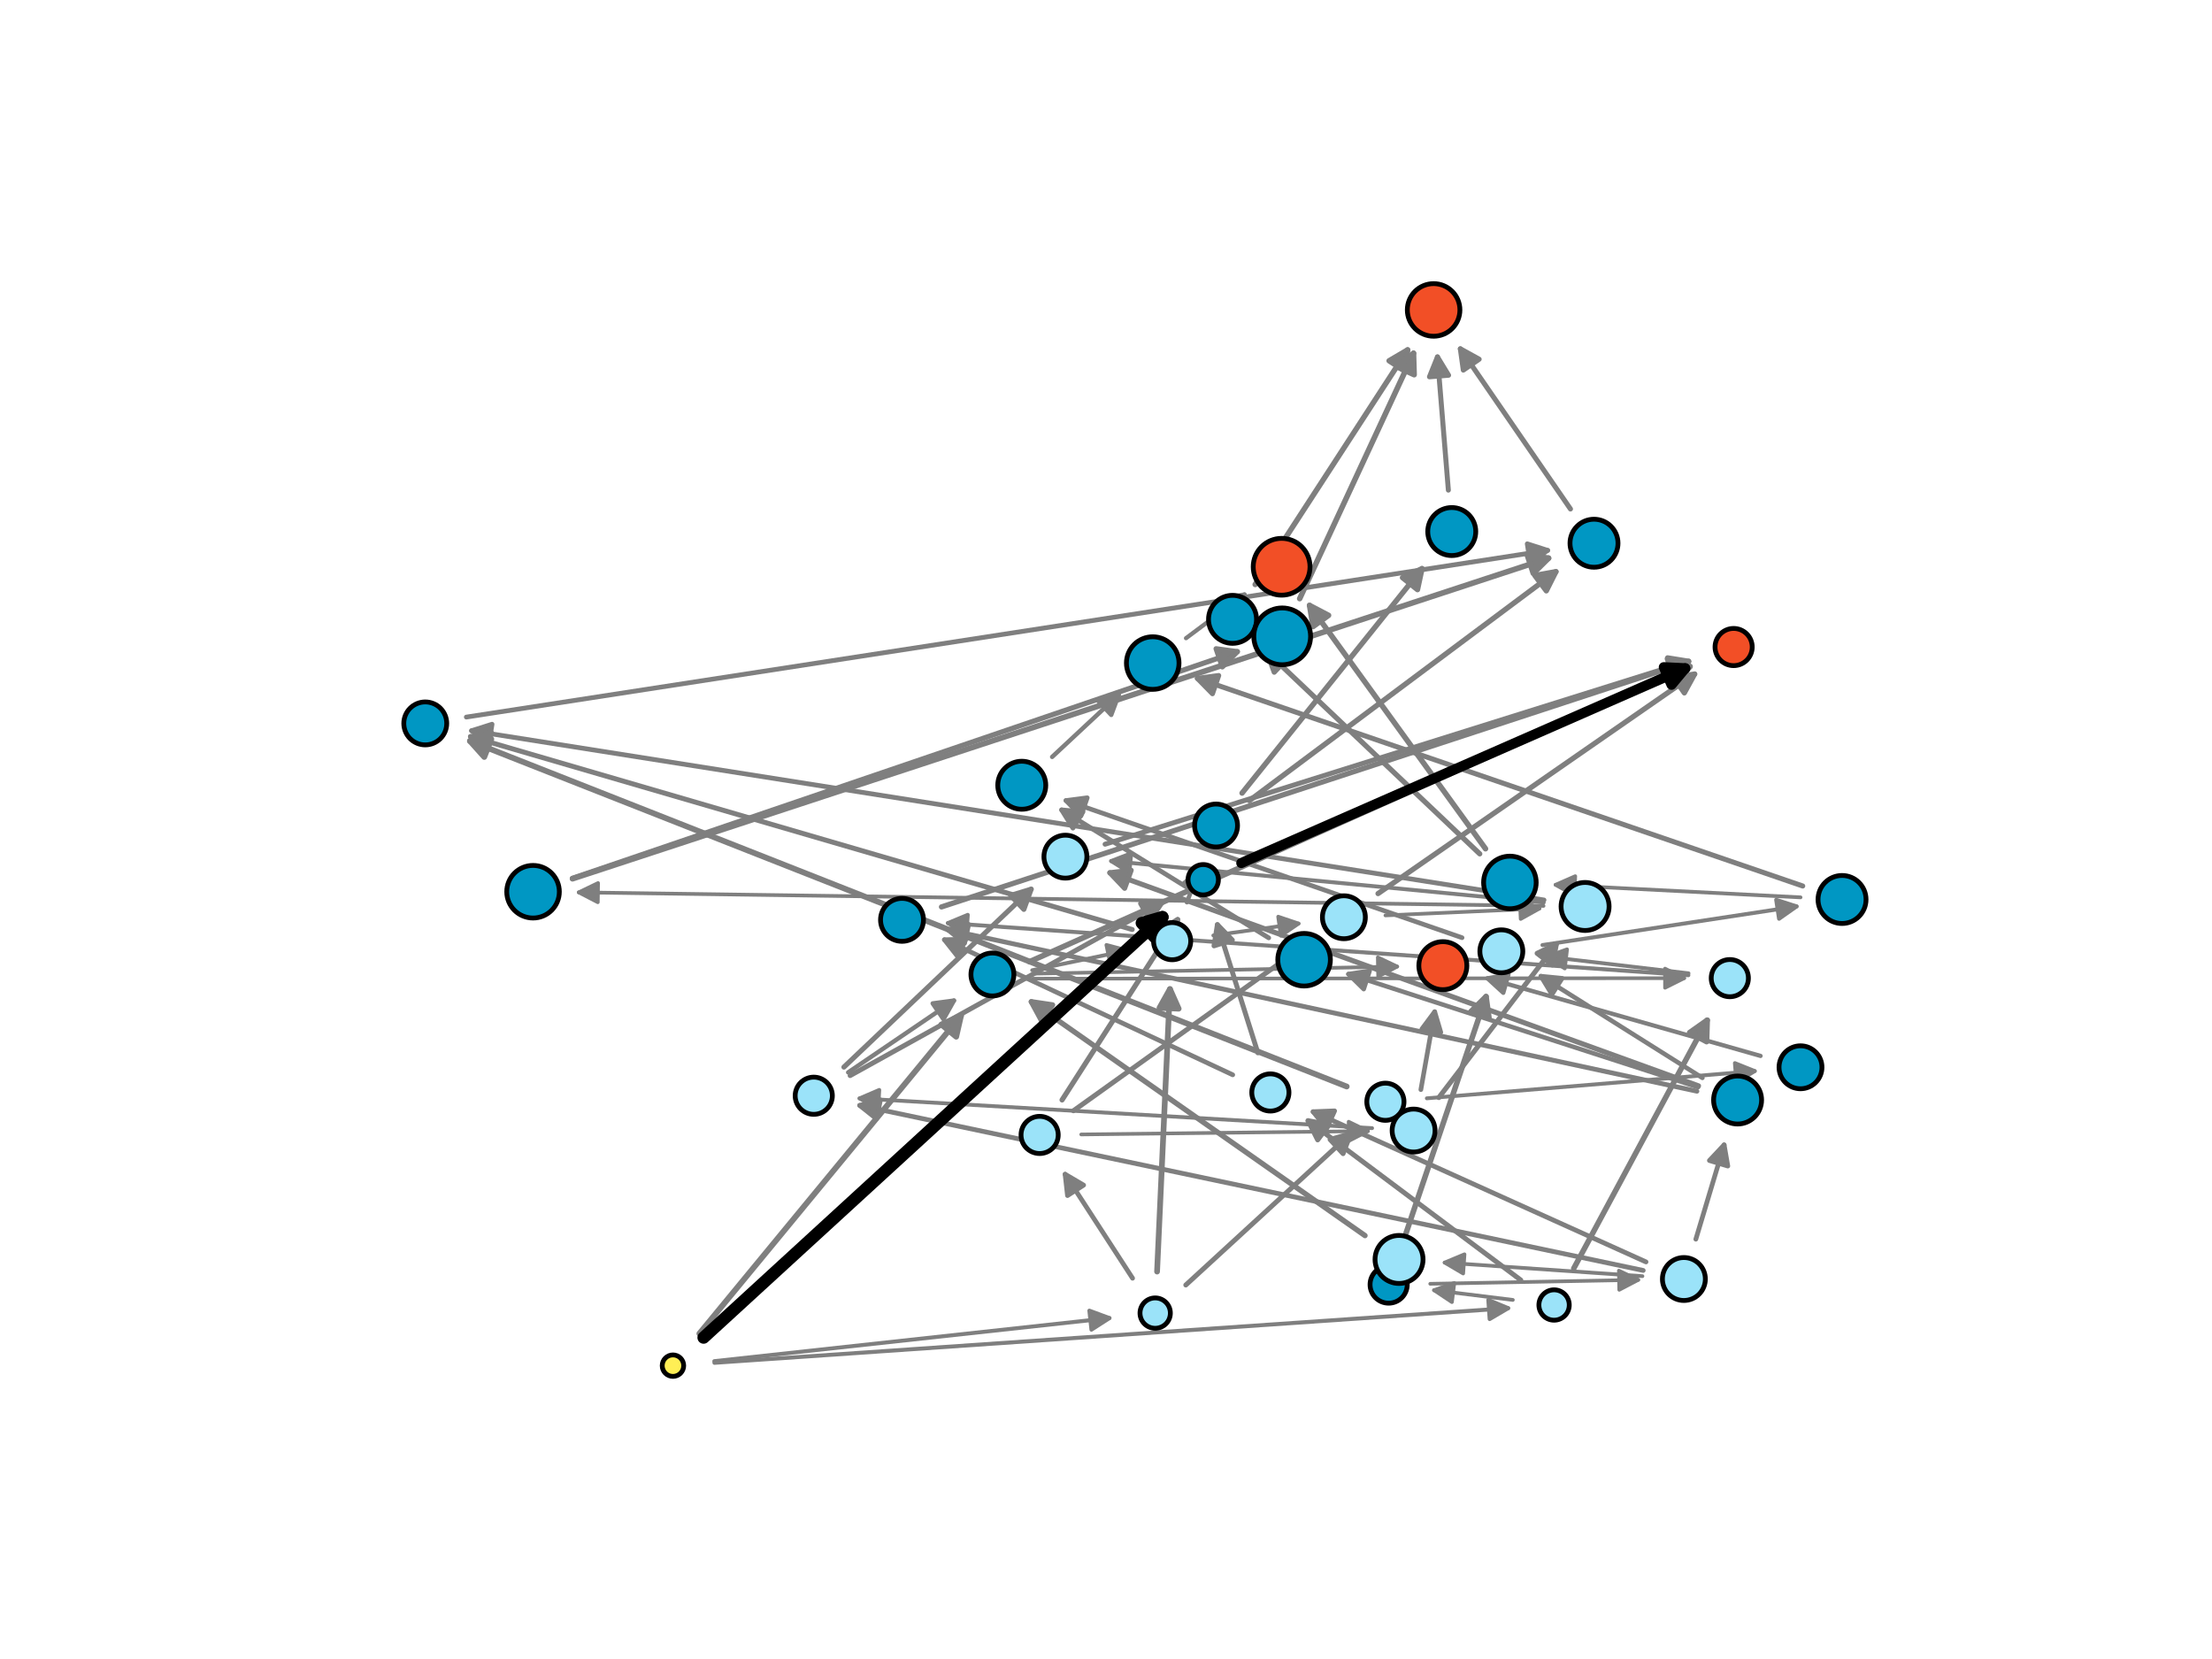 <?xml version="1.0" encoding="utf-8" standalone="no"?>
<!DOCTYPE svg PUBLIC "-//W3C//DTD SVG 1.1//EN"
  "http://www.w3.org/Graphics/SVG/1.1/DTD/svg11.dtd">
<svg xmlns:xlink="http://www.w3.org/1999/xlink" width="460.8pt" height="345.6pt" viewBox="0 0 460.8 345.6" xmlns="http://www.w3.org/2000/svg" version="1.1">
 <defs>
  <style type="text/css">*{stroke-linejoin: round; stroke-linecap: butt}</style>
 </defs>
 <g id="figure_1">
  <g id="patch_1">
   <path d="M 0 345.6 
L 460.8 345.6 
L 460.8 0 
L 0 0 
z
" style="fill: #ffffff"/>
  </g>
  <g id="axes_1">
   <g id="patch_2">
    <path d="M 215.21 203.873 
Q 283.452 203.822 350.854 203.771 
" clip-path="url(#p622c6601b6)" style="fill: none; stroke: #7f7f7f; stroke-width: 0.751; stroke-linecap: round"/>
    <path d="M 346.853 201.774 
L 350.854 203.771 
L 346.856 205.774 
L 346.853 201.774 
z
" clip-path="url(#p622c6601b6)" style="fill: #7f7f7f; stroke: #7f7f7f; stroke-width: 0.751; stroke-linecap: round"/>
   </g>
   <g id="patch_3">
    <path d="M 225.232 236.326 
Q 255.525 235.971 284.973 235.626 
" clip-path="url(#p622c6601b6)" style="fill: none; stroke: #7f7f7f; stroke-width: 0.756; stroke-linecap: round"/>
    <path d="M 280.949 233.673 
L 284.973 235.626 
L 280.996 237.672 
L 280.949 233.673 
z
" clip-path="url(#p622c6601b6)" style="fill: #7f7f7f; stroke: #7f7f7f; stroke-width: 0.756; stroke-linecap: round"/>
   </g>
   <g id="patch_4">
    <path d="M 297.941 267.439 
Q 320.033 267.021 341.277 266.62 
" clip-path="url(#p622c6601b6)" style="fill: none; stroke: #7f7f7f; stroke-width: 0.758; stroke-linecap: round"/>
    <path d="M 337.24 264.696 
L 341.277 266.62 
L 337.316 268.695 
L 337.24 264.696 
z
" clip-path="url(#p622c6601b6)" style="fill: #7f7f7f; stroke: #7f7f7f; stroke-width: 0.758; stroke-linecap: round"/>
   </g>
   <g id="patch_5">
    <path d="M 215.396 202.832 
Q 253.655 202.084 291.064 201.352 
" clip-path="url(#p622c6601b6)" style="fill: none; stroke: #7f7f7f; stroke-width: 0.762; stroke-linecap: round"/>
    <path d="M 287.025 199.431 
L 291.064 201.352 
L 287.103 203.43 
L 287.025 199.431 
z
" clip-path="url(#p622c6601b6)" style="fill: #7f7f7f; stroke: #7f7f7f; stroke-width: 0.762; stroke-linecap: round"/>
   </g>
   <g id="patch_6">
    <path d="M 288.608 190.694 
Q 305.08 189.958 320.699 189.26 
" clip-path="url(#p622c6601b6)" style="fill: none; stroke: #7f7f7f; stroke-width: 0.765; stroke-linecap: round"/>
    <path d="M 316.614 187.44 
L 320.699 189.26 
L 316.792 191.436 
L 316.614 187.44 
z
" clip-path="url(#p622c6601b6)" style="fill: #7f7f7f; stroke: #7f7f7f; stroke-width: 0.765; stroke-linecap: round"/>
   </g>
   <g id="patch_7">
    <path d="M 321.545 188.714 
Q 220.622 187.299 120.56 185.896 
" clip-path="url(#p622c6601b6)" style="fill: none; stroke: #7f7f7f; stroke-width: 0.77; stroke-linecap: round"/>
    <path d="M 124.531 187.952 
L 120.56 185.896 
L 124.587 183.953 
L 124.531 187.952 
z
" clip-path="url(#p622c6601b6)" style="fill: #7f7f7f; stroke: #7f7f7f; stroke-width: 0.77; stroke-linecap: round"/>
   </g>
   <g id="patch_8">
    <path d="M 375.086 186.936 
Q 349.138 185.606 324.053 184.32 
" clip-path="url(#p622c6601b6)" style="fill: none; stroke: #7f7f7f; stroke-width: 0.773; stroke-linecap: round"/>
    <path d="M 327.945 186.522 
L 324.053 184.32 
L 328.15 182.527 
L 327.945 186.522 
z
" clip-path="url(#p622c6601b6)" style="fill: #7f7f7f; stroke: #7f7f7f; stroke-width: 0.773; stroke-linecap: round"/>
   </g>
   <g id="patch_9">
    <path d="M 342.146 265.847 
Q 321.114 264.403 300.948 263.018 
" clip-path="url(#p622c6601b6)" style="fill: none; stroke: #7f7f7f; stroke-width: 0.777; stroke-linecap: round"/>
    <path d="M 304.802 265.288 
L 300.948 263.018 
L 305.076 261.297 
L 304.802 265.288 
z
" clip-path="url(#p622c6601b6)" style="fill: #7f7f7f; stroke: #7f7f7f; stroke-width: 0.777; stroke-linecap: round"/>
   </g>
   <g id="patch_10">
    <path d="M 315.149 270.797 
Q 306.511 269.73 298.737 268.77 
" clip-path="url(#p622c6601b6)" style="fill: none; stroke: #7f7f7f; stroke-width: 0.778; stroke-linecap: round"/>
    <path d="M 302.461 271.245 
L 298.737 268.77 
L 302.951 267.275 
L 302.461 271.245 
z
" clip-path="url(#p622c6601b6)" style="fill: #7f7f7f; stroke: #7f7f7f; stroke-width: 0.778; stroke-linecap: round"/>
   </g>
   <g id="patch_11">
    <path d="M 252.751 194.867 
Q 262.065 193.57 270.512 192.395 
" clip-path="url(#p622c6601b6)" style="fill: none; stroke: #7f7f7f; stroke-width: 0.783; stroke-linecap: round"/>
    <path d="M 266.274 190.965 
L 270.512 192.395 
L 266.826 194.927 
L 266.274 190.965 
z
" clip-path="url(#p622c6601b6)" style="fill: #7f7f7f; stroke: #7f7f7f; stroke-width: 0.783; stroke-linecap: round"/>
   </g>
   <g id="patch_12">
    <path d="M 351.751 202.754 
Q 336.555 200.97 322.232 199.289 
" clip-path="url(#p622c6601b6)" style="fill: none; stroke: #7f7f7f; stroke-width: 0.787; stroke-linecap: round"/>
    <path d="M 325.972 201.742 
L 322.232 199.289 
L 326.438 197.769 
L 325.972 201.742 
z
" clip-path="url(#p622c6601b6)" style="fill: #7f7f7f; stroke: #7f7f7f; stroke-width: 0.787; stroke-linecap: round"/>
   </g>
   <g id="patch_13">
    <path d="M 294.478 235.514 
Q 291.54 232.515 289.22 230.146 
" clip-path="url(#p622c6601b6)" style="fill: none; stroke: #7f7f7f; stroke-width: 0.789; stroke-linecap: round"/>
    <path d="M 290.59 234.403 
L 289.22 230.146 
L 293.448 231.604 
L 290.59 234.403 
z
" clip-path="url(#p622c6601b6)" style="fill: #7f7f7f; stroke: #7f7f7f; stroke-width: 0.789; stroke-linecap: round"/>
   </g>
   <g id="patch_14">
    <path d="M 297.235 228.799 
Q 331.841 225.924 365.558 223.124 
" clip-path="url(#p622c6601b6)" style="fill: none; stroke: #7f7f7f; stroke-width: 0.797; stroke-linecap: round"/>
    <path d="M 361.406 221.462 
L 365.558 223.124 
L 361.737 225.448 
L 361.406 221.462 
z
" clip-path="url(#p622c6601b6)" style="fill: #7f7f7f; stroke: #7f7f7f; stroke-width: 0.797; stroke-linecap: round"/>
   </g>
   <g id="patch_15">
    <path d="M 285.833 235.013 
Q 232 231.888 179.056 228.815 
" clip-path="url(#p622c6601b6)" style="fill: none; stroke: #7f7f7f; stroke-width: 0.797; stroke-linecap: round"/>
    <path d="M 182.934 231.043 
L 179.056 228.815 
L 183.166 227.05 
L 182.934 231.043 
z
" clip-path="url(#p622c6601b6)" style="fill: #7f7f7f; stroke: #7f7f7f; stroke-width: 0.797; stroke-linecap: round"/>
   </g>
   <g id="patch_16">
    <path d="M 215.025 202.119 
Q 225.361 199.97 234.82 198.005 
" clip-path="url(#p622c6601b6)" style="fill: none; stroke: #7f7f7f; stroke-width: 0.801; stroke-linecap: round"/>
    <path d="M 230.497 196.86 
L 234.82 198.005 
L 231.311 200.777 
L 230.497 196.86 
z
" clip-path="url(#p622c6601b6)" style="fill: #7f7f7f; stroke: #7f7f7f; stroke-width: 0.801; stroke-linecap: round"/>
   </g>
   <g id="patch_17">
    <path d="M 321.583 188.009 
Q 276.073 183.645 231.474 179.369 
" clip-path="url(#p622c6601b6)" style="fill: none; stroke: #7f7f7f; stroke-width: 0.818; stroke-linecap: round"/>
    <path d="M 235.265 181.742 
L 231.474 179.369 
L 235.646 177.76 
L 235.265 181.742 
z
" clip-path="url(#p622c6601b6)" style="fill: #7f7f7f; stroke: #7f7f7f; stroke-width: 0.818; stroke-linecap: round"/>
   </g>
   <g id="patch_18">
    <path d="M 321.321 196.874 
Q 348.246 192.778 374.264 188.82 
" clip-path="url(#p622c6601b6)" style="fill: none; stroke: #7f7f7f; stroke-width: 0.821; stroke-linecap: round"/>
    <path d="M 370.009 187.444 
L 374.264 188.82 
L 370.61 191.398 
L 370.009 187.444 
z
" clip-path="url(#p622c6601b6)" style="fill: #7f7f7f; stroke: #7f7f7f; stroke-width: 0.821; stroke-linecap: round"/>
   </g>
   <g id="patch_19">
    <path d="M 148.8 283.553 
Q 190.419 279.018 231.125 274.582 
" clip-path="url(#p622c6601b6)" style="fill: none; stroke: #7f7f7f; stroke-width: 0.822; stroke-linecap: round"/>
    <path d="M 226.932 273.027 
L 231.125 274.582 
L 227.365 277.003 
L 226.932 273.027 
z
" clip-path="url(#p622c6601b6)" style="fill: #7f7f7f; stroke: #7f7f7f; stroke-width: 0.822; stroke-linecap: round"/>
   </g>
   <g id="patch_20">
    <path d="M 351.714 203.156 
Q 274.13 197.694 197.47 192.297 
" clip-path="url(#p622c6601b6)" style="fill: none; stroke: #7f7f7f; stroke-width: 0.829; stroke-linecap: round"/>
    <path d="M 201.32 194.573 
L 197.47 192.297 
L 201.6 190.583 
L 201.32 194.573 
z
" clip-path="url(#p622c6601b6)" style="fill: #7f7f7f; stroke: #7f7f7f; stroke-width: 0.829; stroke-linecap: round"/>
   </g>
   <g id="patch_21">
    <path d="M 148.829 283.897 
Q 231.967 278.175 314.176 272.517 
" clip-path="url(#p622c6601b6)" style="fill: none; stroke: #7f7f7f; stroke-width: 0.832; stroke-linecap: round"/>
    <path d="M 310.048 270.796 
L 314.176 272.517 
L 310.322 274.786 
L 310.048 270.796 
z
" clip-path="url(#p622c6601b6)" style="fill: #7f7f7f; stroke: #7f7f7f; stroke-width: 0.832; stroke-linecap: round"/>
   </g>
   <g id="patch_22">
    <path d="M 247.071 132.944 
Q 253.558 128.098 259.256 123.841 
" clip-path="url(#p622c6601b6)" style="fill: none; stroke: #7f7f7f; stroke-width: 0.88; stroke-linecap: round"/>
    <path d="M 254.854 124.633 
L 259.256 123.841 
L 257.248 127.838 
L 254.854 124.633 
z
" clip-path="url(#p622c6601b6)" style="fill: #7f7f7f; stroke: #7f7f7f; stroke-width: 0.88; stroke-linecap: round"/>
   </g>
   <g id="patch_23">
    <path d="M 366.753 219.967 
Q 337.83 211.751 309.861 203.805 
" clip-path="url(#p622c6601b6)" style="fill: none; stroke: #7f7f7f; stroke-width: 0.887; stroke-linecap: round"/>
    <path d="M 313.162 206.822 
L 309.861 203.805 
L 314.255 202.974 
L 313.162 206.822 
z
" clip-path="url(#p622c6601b6)" style="fill: #7f7f7f; stroke: #7f7f7f; stroke-width: 0.887; stroke-linecap: round"/>
   </g>
   <g id="patch_24">
    <path d="M 247.253 187.964 
Q 248.753 184.013 249.894 181.01 
" clip-path="url(#p622c6601b6)" style="fill: none; stroke: #7f7f7f; stroke-width: 0.906; stroke-linecap: round"/>
    <path d="M 246.604 184.039 
L 249.894 181.01 
L 250.343 185.459 
L 246.604 184.039 
z
" clip-path="url(#p622c6601b6)" style="fill: #7f7f7f; stroke: #7f7f7f; stroke-width: 0.906; stroke-linecap: round"/>
   </g>
   <g id="patch_25">
    <path d="M 176.69 223.397 
Q 188.132 215.631 198.731 208.437 
" clip-path="url(#p622c6601b6)" style="fill: none; stroke: #7f7f7f; stroke-width: 0.913; stroke-linecap: round"/>
    <path d="M 194.298 209.029 
L 198.731 208.437 
L 196.544 212.338 
L 194.298 209.029 
z
" clip-path="url(#p622c6601b6)" style="fill: #7f7f7f; stroke: #7f7f7f; stroke-width: 0.913; stroke-linecap: round"/>
   </g>
   <g id="patch_26">
    <path d="M 219.182 157.675 
Q 226.49 150.857 233.05 144.736 
" clip-path="url(#p622c6601b6)" style="fill: none; stroke: #7f7f7f; stroke-width: 0.914; stroke-linecap: round"/>
    <path d="M 228.761 146.002 
L 233.05 144.736 
L 231.49 148.927 
L 228.761 146.002 
z
" clip-path="url(#p622c6601b6)" style="fill: #7f7f7f; stroke: #7f7f7f; stroke-width: 0.914; stroke-linecap: round"/>
   </g>
   <g id="patch_27">
    <path d="M 353.733 226.486 
Q 316.819 214.54 280.901 202.917 
" clip-path="url(#p622c6601b6)" style="fill: none; stroke: #7f7f7f; stroke-width: 0.937; stroke-linecap: round"/>
    <path d="M 284.091 206.052 
L 280.901 202.917 
L 285.323 202.246 
L 284.091 206.052 
z
" clip-path="url(#p622c6601b6)" style="fill: #7f7f7f; stroke: #7f7f7f; stroke-width: 0.937; stroke-linecap: round"/>
   </g>
   <g id="patch_28">
    <path d="M 354.639 224.537 
Q 337.362 213.663 320.983 203.354 
" clip-path="url(#p622c6601b6)" style="fill: none; stroke: #7f7f7f; stroke-width: 0.948; stroke-linecap: round"/>
    <path d="M 323.303 207.177 
L 320.983 203.354 
L 325.434 203.792 
L 323.303 207.177 
z
" clip-path="url(#p622c6601b6)" style="fill: #7f7f7f; stroke: #7f7f7f; stroke-width: 0.948; stroke-linecap: round"/>
   </g>
   <g id="patch_29">
    <path d="M 295.991 226.99 
Q 297.526 218.342 298.871 210.76 
" clip-path="url(#p622c6601b6)" style="fill: none; stroke: #7f7f7f; stroke-width: 0.969; stroke-linecap: round"/>
    <path d="M 296.203 214.349 
L 298.871 210.76 
L 300.142 215.048 
L 296.203 214.349 
z
" clip-path="url(#p622c6601b6)" style="fill: #7f7f7f; stroke: #7f7f7f; stroke-width: 0.969; stroke-linecap: round"/>
   </g>
   <g id="patch_30">
    <path d="M 304.571 195.342 
Q 262.802 180.878 222.058 166.769 
" clip-path="url(#p622c6601b6)" style="fill: none; stroke: #7f7f7f; stroke-width: 0.97; stroke-linecap: round"/>
    <path d="M 225.183 169.968 
L 222.058 166.769 
L 226.492 166.188 
L 225.183 169.968 
z
" clip-path="url(#p622c6601b6)" style="fill: #7f7f7f; stroke: #7f7f7f; stroke-width: 0.97; stroke-linecap: round"/>
   </g>
   <g id="patch_31">
    <path d="M 256.799 223.905 
Q 226.272 209.602 196.737 195.762 
" clip-path="url(#p622c6601b6)" style="fill: none; stroke: #7f7f7f; stroke-width: 0.978; stroke-linecap: round"/>
    <path d="M 199.51 199.27 
L 196.737 195.762 
L 201.207 195.648 
L 199.51 199.27 
z
" clip-path="url(#p622c6601b6)" style="fill: #7f7f7f; stroke: #7f7f7f; stroke-width: 0.978; stroke-linecap: round"/>
   </g>
   <g id="patch_32">
    <path d="M 264.297 195.375 
Q 242.259 181.755 221.154 168.712 
" clip-path="url(#p622c6601b6)" style="fill: none; stroke: #7f7f7f; stroke-width: 0.98; stroke-linecap: round"/>
    <path d="M 223.505 172.516 
L 221.154 168.712 
L 225.608 169.114 
L 223.505 172.516 
z
" clip-path="url(#p622c6601b6)" style="fill: #7f7f7f; stroke: #7f7f7f; stroke-width: 0.98; stroke-linecap: round"/>
   </g>
   <g id="patch_33">
    <path d="M 235.934 266.279 
Q 228.609 254.985 221.883 244.614 
" clip-path="url(#p622c6601b6)" style="fill: none; stroke: #7f7f7f; stroke-width: 0.985; stroke-linecap: round"/>
    <path d="M 222.382 249.058 
L 221.883 244.614 
L 225.738 246.882 
L 222.382 249.058 
z
" clip-path="url(#p622c6601b6)" style="fill: #7f7f7f; stroke: #7f7f7f; stroke-width: 0.985; stroke-linecap: round"/>
   </g>
   <g id="patch_34">
    <path d="M 353.274 258.143 
Q 356.378 247.793 359.166 238.499 
" clip-path="url(#p622c6601b6)" style="fill: none; stroke: #7f7f7f; stroke-width: 0.986; stroke-linecap: round"/>
    <path d="M 356.101 241.756 
L 359.166 238.499 
L 359.933 242.905 
L 356.101 241.756 
z
" clip-path="url(#p622c6601b6)" style="fill: #7f7f7f; stroke: #7f7f7f; stroke-width: 0.986; stroke-linecap: round"/>
   </g>
   <g id="patch_35">
    <path d="M 353.506 227.327 
Q 274.939 210.388 197.451 193.682 
" clip-path="url(#p622c6601b6)" style="fill: none; stroke: #7f7f7f; stroke-width: 0.987; stroke-linecap: round"/>
    <path d="M 200.94 196.48 
L 197.451 193.682 
L 201.783 192.569 
L 200.94 196.48 
z
" clip-path="url(#p622c6601b6)" style="fill: #7f7f7f; stroke: #7f7f7f; stroke-width: 0.987; stroke-linecap: round"/>
   </g>
   <g id="patch_36">
    <path d="M 97.146 149.38 
Q 210.325 131.932 322.413 114.651 
" clip-path="url(#p622c6601b6)" style="fill: none; stroke: #7f7f7f; stroke-width: 0.988; stroke-linecap: round"/>
    <path d="M 318.155 113.284 
L 322.413 114.651 
L 318.764 117.237 
L 318.155 113.284 
z
" clip-path="url(#p622c6601b6)" style="fill: #7f7f7f; stroke: #7f7f7f; stroke-width: 0.988; stroke-linecap: round"/>
   </g>
   <g id="patch_37">
    <path d="M 321.646 187.485 
Q 209.394 169.767 98.237 152.222 
" clip-path="url(#p622c6601b6)" style="fill: none; stroke: #7f7f7f; stroke-width: 0.991; stroke-linecap: round"/>
    <path d="M 101.876 154.821 
L 98.237 152.222 
L 102.5 150.87 
L 101.876 154.821 
z
" clip-path="url(#p622c6601b6)" style="fill: #7f7f7f; stroke: #7f7f7f; stroke-width: 0.991; stroke-linecap: round"/>
   </g>
   <g id="patch_38">
    <path d="M 342.312 264.656 
Q 260.156 247.352 179.084 230.276 
" clip-path="url(#p622c6601b6)" style="fill: none; stroke: #7f7f7f; stroke-width: 0.991; stroke-linecap: round"/>
    <path d="M 182.586 233.057 
L 179.084 230.276 
L 183.411 229.143 
L 182.586 233.057 
z
" clip-path="url(#p622c6601b6)" style="fill: #7f7f7f; stroke: #7f7f7f; stroke-width: 0.991; stroke-linecap: round"/>
   </g>
   <g id="patch_39">
    <path d="M 342.89 262.879 
Q 307.712 247.01 273.548 231.598 
" clip-path="url(#p622c6601b6)" style="fill: none; stroke: #7f7f7f; stroke-width: 0.995; stroke-linecap: round"/>
    <path d="M 276.372 235.066 
L 273.548 231.598 
L 278.017 231.42 
L 276.372 235.066 
z
" clip-path="url(#p622c6601b6)" style="fill: #7f7f7f; stroke: #7f7f7f; stroke-width: 0.995; stroke-linecap: round"/>
   </g>
   <g id="patch_40">
    <path d="M 230.206 175.864 
Q 291.547 156.622 351.796 137.723 
" clip-path="url(#p622c6601b6)" style="fill: none; stroke: #7f7f7f; stroke-width: 1.023; stroke-linecap: round"/>
    <path d="M 347.381 137.012 
L 351.796 137.723 
L 348.578 140.828 
L 347.381 137.012 
z
" clip-path="url(#p622c6601b6)" style="fill: #7f7f7f; stroke: #7f7f7f; stroke-width: 1.023; stroke-linecap: round"/>
   </g>
   <g id="patch_41">
    <path d="M 247.024 267.689 
Q 264.625 251.53 281.381 236.146 
" clip-path="url(#p622c6601b6)" style="fill: none; stroke: #7f7f7f; stroke-width: 1.025; stroke-linecap: round"/>
    <path d="M 277.082 237.378 
L 281.381 236.146 
L 279.787 240.324 
L 277.082 237.378 
z
" clip-path="url(#p622c6601b6)" style="fill: #7f7f7f; stroke: #7f7f7f; stroke-width: 1.025; stroke-linecap: round"/>
   </g>
   <g id="patch_42">
    <path d="M 316.814 266.666 
Q 294.194 249.72 272.492 233.462 
" clip-path="url(#p622c6601b6)" style="fill: none; stroke: #7f7f7f; stroke-width: 1.027; stroke-linecap: round"/>
    <path d="M 274.494 237.461 
L 272.492 233.462 
L 276.893 234.26 
L 274.494 237.461 
z
" clip-path="url(#p622c6601b6)" style="fill: #7f7f7f; stroke: #7f7f7f; stroke-width: 1.027; stroke-linecap: round"/>
   </g>
   <g id="patch_43">
    <path d="M 262.035 219.322 
Q 257.649 205.424 253.608 192.621 
" clip-path="url(#p622c6601b6)" style="fill: none; stroke: #7f7f7f; stroke-width: 1.027; stroke-linecap: round"/>
    <path d="M 252.904 197.037 
L 253.608 192.621 
L 256.719 195.833 
L 252.904 197.037 
z
" clip-path="url(#p622c6601b6)" style="fill: #7f7f7f; stroke: #7f7f7f; stroke-width: 1.027; stroke-linecap: round"/>
   </g>
   <g id="patch_44">
    <path d="M 177.097 224.061 
Q 210.09 205.762 242.076 188.023 
" clip-path="url(#p622c6601b6)" style="fill: none; stroke: #7f7f7f; stroke-width: 1.031; stroke-linecap: round"/>
    <path d="M 237.607 188.214 
L 242.076 188.023 
L 239.548 191.712 
L 237.607 188.214 
z
" clip-path="url(#p622c6601b6)" style="fill: #7f7f7f; stroke: #7f7f7f; stroke-width: 1.031; stroke-linecap: round"/>
   </g>
   <g id="patch_45">
    <path d="M 223.619 231.387 
Q 248.265 213.754 271.972 196.793 
" clip-path="url(#p622c6601b6)" style="fill: none; stroke: #7f7f7f; stroke-width: 1.033; stroke-linecap: round"/>
    <path d="M 267.555 197.494 
L 271.972 196.793 
L 269.882 200.747 
L 267.555 197.494 
z
" clip-path="url(#p622c6601b6)" style="fill: #7f7f7f; stroke: #7f7f7f; stroke-width: 1.033; stroke-linecap: round"/>
   </g>
   <g id="patch_46">
    <path d="M 235.864 193.636 
Q 166.382 173.379 98.008 153.445 
" clip-path="url(#p622c6601b6)" style="fill: none; stroke: #7f7f7f; stroke-width: 1.033; stroke-linecap: round"/>
    <path d="M 101.289 156.485 
L 98.008 153.445 
L 102.408 152.645 
L 101.289 156.485 
z
" clip-path="url(#p622c6601b6)" style="fill: #7f7f7f; stroke: #7f7f7f; stroke-width: 1.033; stroke-linecap: round"/>
   </g>
   <g id="patch_47">
    <path d="M 301.721 102.101 
Q 300.538 87.647 299.449 74.348 
" clip-path="url(#p622c6601b6)" style="fill: none; stroke: #7f7f7f; stroke-width: 1.037; stroke-linecap: round"/>
    <path d="M 297.782 78.498 
L 299.449 74.348 
L 301.769 78.172 
L 297.782 78.498 
z
" clip-path="url(#p622c6601b6)" style="fill: #7f7f7f; stroke: #7f7f7f; stroke-width: 1.037; stroke-linecap: round"/>
   </g>
   <g id="patch_48">
    <path d="M 299.739 228.64 
Q 312.339 212.176 324.232 196.636 
" clip-path="url(#p622c6601b6)" style="fill: none; stroke: #7f7f7f; stroke-width: 1.04; stroke-linecap: round"/>
    <path d="M 320.213 198.597 
L 324.232 196.636 
L 323.389 201.028 
L 320.213 198.597 
z
" clip-path="url(#p622c6601b6)" style="fill: #7f7f7f; stroke: #7f7f7f; stroke-width: 1.04; stroke-linecap: round"/>
   </g>
   <g id="patch_49">
    <path d="M 327.156 106.03 
Q 315.354 88.864 304.219 72.667 
" clip-path="url(#p622c6601b6)" style="fill: none; stroke: #7f7f7f; stroke-width: 1.051; stroke-linecap: round"/>
    <path d="M 304.837 77.096 
L 304.219 72.667 
L 308.133 74.83 
L 304.837 77.096 
z
" clip-path="url(#p622c6601b6)" style="fill: #7f7f7f; stroke: #7f7f7f; stroke-width: 1.051; stroke-linecap: round"/>
   </g>
   <g id="patch_50">
    <path d="M 375.54 184.57 
Q 311.933 162.755 249.441 141.321 
" clip-path="url(#p622c6601b6)" style="fill: none; stroke: #7f7f7f; stroke-width: 1.054; stroke-linecap: round"/>
    <path d="M 252.576 144.511 
L 249.441 141.321 
L 253.874 140.727 
L 252.576 144.511 
z
" clip-path="url(#p622c6601b6)" style="fill: #7f7f7f; stroke: #7f7f7f; stroke-width: 1.054; stroke-linecap: round"/>
   </g>
   <g id="patch_51">
    <path d="M 175.804 222.294 
Q 195.735 203.357 214.809 185.234 
" clip-path="url(#p622c6601b6)" style="fill: none; stroke: #7f7f7f; stroke-width: 1.057; stroke-linecap: round"/>
    <path d="M 210.532 186.539 
L 214.809 185.234 
L 213.287 189.439 
L 210.532 186.539 
z
" clip-path="url(#p622c6601b6)" style="fill: #7f7f7f; stroke: #7f7f7f; stroke-width: 1.057; stroke-linecap: round"/>
   </g>
   <g id="patch_52">
    <path d="M 353.83 226.205 
Q 291.958 203.804 231.202 181.808 
" clip-path="url(#p622c6601b6)" style="fill: none; stroke: #7f7f7f; stroke-width: 1.062; stroke-linecap: round"/>
    <path d="M 234.282 185.05 
L 231.202 181.808 
L 235.644 181.289 
L 234.282 185.05 
z
" clip-path="url(#p622c6601b6)" style="fill: #7f7f7f; stroke: #7f7f7f; stroke-width: 1.062; stroke-linecap: round"/>
   </g>
   <g id="patch_53">
    <path d="M 221.248 229.136 
Q 233.614 209.847 245.33 191.57 
" clip-path="url(#p622c6601b6)" style="fill: none; stroke: #7f7f7f; stroke-width: 1.075; stroke-linecap: round"/>
    <path d="M 241.488 193.858 
L 245.33 191.57 
L 244.855 196.017 
L 241.488 193.858 
z
" clip-path="url(#p622c6601b6)" style="fill: #7f7f7f; stroke: #7f7f7f; stroke-width: 1.075; stroke-linecap: round"/>
   </g>
   <g id="patch_54">
    <path d="M 119.241 182.968 
Q 189.073 159.164 257.766 135.747 
" clip-path="url(#p622c6601b6)" style="fill: none; stroke: #7f7f7f; stroke-width: 1.076; stroke-linecap: round"/>
    <path d="M 253.335 135.145 
L 257.766 135.747 
L 254.625 138.931 
L 253.335 135.145 
z
" clip-path="url(#p622c6601b6)" style="fill: #7f7f7f; stroke: #7f7f7f; stroke-width: 1.076; stroke-linecap: round"/>
   </g>
   <g id="patch_55">
    <path d="M 308.258 177.874 
Q 285.65 156.427 263.922 135.815 
" clip-path="url(#p622c6601b6)" style="fill: none; stroke: #7f7f7f; stroke-width: 1.084; stroke-linecap: round"/>
    <path d="M 265.447 140.019 
L 263.922 135.815 
L 268.2 137.117 
L 265.447 140.019 
z
" clip-path="url(#p622c6601b6)" style="fill: #7f7f7f; stroke: #7f7f7f; stroke-width: 1.084; stroke-linecap: round"/>
   </g>
   <g id="patch_56">
    <path d="M 287.075 186.145 
Q 320.552 162.935 353.026 140.42 
" clip-path="url(#p622c6601b6)" style="fill: none; stroke: #7f7f7f; stroke-width: 1.092; stroke-linecap: round"/>
    <path d="M 348.599 141.056 
L 353.026 140.42 
L 350.878 144.343 
L 348.599 141.056 
z
" clip-path="url(#p622c6601b6)" style="fill: #7f7f7f; stroke: #7f7f7f; stroke-width: 1.092; stroke-linecap: round"/>
   </g>
   <g id="patch_57">
    <path d="M 196.133 188.924 
Q 274.525 163.207 351.753 137.871 
" clip-path="url(#p622c6601b6)" style="fill: none; stroke: #7f7f7f; stroke-width: 1.095; stroke-linecap: round"/>
    <path d="M 347.329 137.218 
L 351.753 137.871 
L 348.576 141.019 
L 347.329 137.218 
z
" clip-path="url(#p622c6601b6)" style="fill: #7f7f7f; stroke: #7f7f7f; stroke-width: 1.095; stroke-linecap: round"/>
   </g>
   <g id="patch_58">
    <path d="M 260.264 166.787 
Q 292.693 142.567 324.132 119.085 
" clip-path="url(#p622c6601b6)" style="fill: none; stroke: #7f7f7f; stroke-width: 1.105; stroke-linecap: round"/>
    <path d="M 319.73 119.877 
L 324.132 119.085 
L 322.124 123.081 
L 319.73 119.877 
z
" clip-path="url(#p622c6601b6)" style="fill: #7f7f7f; stroke: #7f7f7f; stroke-width: 1.105; stroke-linecap: round"/>
   </g>
   <g id="patch_59">
    <path d="M 284.354 257.397 
Q 249.093 232.685 214.847 208.684 
" clip-path="url(#p622c6601b6)" style="fill: none; stroke: #7f7f7f; stroke-width: 1.108; stroke-linecap: round"/>
    <path d="M 216.975 212.617 
L 214.847 208.684 
L 219.27 209.342 
L 216.975 212.617 
z
" clip-path="url(#p622c6601b6)" style="fill: #7f7f7f; stroke: #7f7f7f; stroke-width: 1.108; stroke-linecap: round"/>
   </g>
   <g id="patch_60">
    <path d="M 258.743 165.214 
Q 277.878 141.35 296.231 118.46 
" clip-path="url(#p622c6601b6)" style="fill: none; stroke: #7f7f7f; stroke-width: 1.117; stroke-linecap: round"/>
    <path d="M 292.169 120.33 
L 296.231 118.46 
L 295.289 122.832 
L 292.169 120.33 
z
" clip-path="url(#p622c6601b6)" style="fill: #7f7f7f; stroke: #7f7f7f; stroke-width: 1.117; stroke-linecap: round"/>
   </g>
   <g id="patch_61">
    <path d="M 261.476 121.762 
Q 277.702 96.795 293.237 72.891 
" clip-path="url(#p622c6601b6)" style="fill: none; stroke: #7f7f7f; stroke-width: 1.133; stroke-linecap: round"/>
    <path d="M 289.38 75.155 
L 293.237 72.891 
L 292.734 77.335 
L 289.38 75.155 
z
" clip-path="url(#p622c6601b6)" style="fill: #7f7f7f; stroke: #7f7f7f; stroke-width: 1.133; stroke-linecap: round"/>
   </g>
   <g id="patch_62">
    <path d="M 309.462 176.812 
Q 290.76 150.948 272.804 126.116 
" clip-path="url(#p622c6601b6)" style="fill: none; stroke: #7f7f7f; stroke-width: 1.139; stroke-linecap: round"/>
    <path d="M 273.527 130.53 
L 272.804 126.116 
L 276.768 128.186 
L 273.527 130.53 
z
" clip-path="url(#p622c6601b6)" style="fill: #7f7f7f; stroke: #7f7f7f; stroke-width: 1.139; stroke-linecap: round"/>
   </g>
   <g id="patch_63">
    <path d="M 270.748 124.708 
Q 282.875 98.566 294.462 73.59 
" clip-path="url(#p622c6601b6)" style="fill: none; stroke: #7f7f7f; stroke-width: 1.15; stroke-linecap: round"/>
    <path d="M 290.964 76.377 
L 294.462 73.59 
L 294.593 78.06 
L 290.964 76.377 
z
" clip-path="url(#p622c6601b6)" style="fill: #7f7f7f; stroke: #7f7f7f; stroke-width: 1.15; stroke-linecap: round"/>
   </g>
   <g id="patch_64">
    <path d="M 327.844 264.231 
Q 342.048 237.812 355.643 212.525 
" clip-path="url(#p622c6601b6)" style="fill: none; stroke: #7f7f7f; stroke-width: 1.15; stroke-linecap: round"/>
    <path d="M 351.987 215.101 
L 355.643 212.525 
L 355.51 216.995 
L 351.987 215.101 
z
" clip-path="url(#p622c6601b6)" style="fill: #7f7f7f; stroke: #7f7f7f; stroke-width: 1.15; stroke-linecap: round"/>
   </g>
   <g id="patch_65">
    <path d="M 214.455 200.347 
Q 283.846 169.336 352.058 138.852 
" clip-path="url(#p622c6601b6)" style="fill: none; stroke: #7f7f7f; stroke-width: 1.155; stroke-linecap: round"/>
    <path d="M 347.59 138.658 
L 352.058 138.852 
L 349.222 142.31 
L 347.59 138.658 
z
" clip-path="url(#p622c6601b6)" style="fill: #7f7f7f; stroke: #7f7f7f; stroke-width: 1.155; stroke-linecap: round"/>
   </g>
   <g id="patch_66">
    <path d="M 292.057 259.395 
Q 301.02 232.886 309.57 207.603 
" clip-path="url(#p622c6601b6)" style="fill: none; stroke: #7f7f7f; stroke-width: 1.156; stroke-linecap: round"/>
    <path d="M 306.394 210.751 
L 309.57 207.603 
L 310.183 212.033 
L 306.394 210.751 
z
" clip-path="url(#p622c6601b6)" style="fill: #7f7f7f; stroke: #7f7f7f; stroke-width: 1.156; stroke-linecap: round"/>
   </g>
   <g id="patch_67">
    <path d="M 119.268 183.061 
Q 221.552 149.463 322.592 116.274 
" clip-path="url(#p622c6601b6)" style="fill: none; stroke: #7f7f7f; stroke-width: 1.171; stroke-linecap: round"/>
    <path d="M 318.168 115.622 
L 322.592 116.274 
L 319.416 119.422 
L 318.168 115.622 
z
" clip-path="url(#p622c6601b6)" style="fill: #7f7f7f; stroke: #7f7f7f; stroke-width: 1.171; stroke-linecap: round"/>
   </g>
   <g id="patch_68">
    <path d="M 241.04 264.894 
Q 242.412 234.802 243.723 206.042 
" clip-path="url(#p622c6601b6)" style="fill: none; stroke: #7f7f7f; stroke-width: 1.192; stroke-linecap: round"/>
    <path d="M 241.543 209.947 
L 243.723 206.042 
L 245.539 210.129 
L 241.543 209.947 
z
" clip-path="url(#p622c6601b6)" style="fill: #7f7f7f; stroke: #7f7f7f; stroke-width: 1.192; stroke-linecap: round"/>
   </g>
   <g id="patch_69">
    <path d="M 280.543 226.339 
Q 188.595 190.107 97.893 154.366 
" clip-path="url(#p622c6601b6)" style="fill: none; stroke: #7f7f7f; stroke-width: 1.198; stroke-linecap: round"/>
    <path d="M 100.882 157.693 
L 97.893 154.366 
L 102.348 153.971 
L 100.882 157.693 
z
" clip-path="url(#p622c6601b6)" style="fill: #7f7f7f; stroke: #7f7f7f; stroke-width: 1.198; stroke-linecap: round"/>
   </g>
   <g id="patch_70">
    <path d="M 145.691 277.808 
Q 173.369 244.186 200.19 211.605 
" clip-path="url(#p622c6601b6)" style="fill: none; stroke: #7f7f7f; stroke-width: 1.205; stroke-linecap: round"/>
    <path d="M 196.104 213.422 
L 200.19 211.605 
L 199.192 215.964 
L 196.104 213.422 
z
" clip-path="url(#p622c6601b6)" style="fill: #7f7f7f; stroke: #7f7f7f; stroke-width: 1.205; stroke-linecap: round"/>
   </g>
   <g id="patch_71">
    <path d="M 258.582 179.786 
Q 305.901 159.027 351.069 139.211 
" clip-path="url(#p622c6601b6)" style="fill: none; stroke: #000000; stroke-width: 2.1; stroke-linecap: round"/>
    <path d="M 346.602 138.987 
L 351.069 139.211 
L 348.209 142.65 
L 346.602 138.987 
z
" clip-path="url(#p622c6601b6)" style="stroke: #000000; stroke-width: 2.1; stroke-linecap: round"/>
   </g>
   <g id="patch_72">
    <path d="M 146.57 278.644 
Q 195.419 233.881 242.154 191.054 
" clip-path="url(#p622c6601b6)" style="fill: none; stroke: #000000; stroke-width: 2.563; stroke-linecap: round"/>
    <path d="M 237.854 192.282 
L 242.154 191.054 
L 240.557 195.231 
L 237.854 192.282 
z
" clip-path="url(#p622c6601b6)" style="stroke: #000000; stroke-width: 2.563; stroke-linecap: round"/>
   </g>
   <g id="PathCollection_1">
    <path d="M 140.189 286.728 
C 140.782 286.728 141.35 286.492 141.77 286.073 
C 142.189 285.653 142.425 285.085 142.425 284.492 
C 142.425 283.899 142.189 283.33 141.77 282.91 
C 141.35 282.491 140.782 282.256 140.189 282.256 
C 139.596 282.256 139.027 282.491 138.607 282.91 
C 138.188 283.33 137.953 283.899 137.953 284.492 
C 137.953 285.085 138.188 285.653 138.607 286.073 
C 139.027 286.492 139.596 286.728 140.189 286.728 
z
" clip-path="url(#p622c6601b6)" style="fill: #ffef55; stroke: #000000"/>
    <path d="M 250.655 186.427 
C 251.493 186.427 252.298 186.093 252.891 185.5 
C 253.484 184.907 253.817 184.103 253.817 183.264 
C 253.817 182.426 253.484 181.621 252.891 181.028 
C 252.298 180.435 251.493 180.102 250.655 180.102 
C 249.816 180.102 249.012 180.435 248.419 181.028 
C 247.826 181.621 247.493 182.426 247.493 183.264 
C 247.493 184.103 247.826 184.907 248.419 185.5 
C 249.012 186.093 249.816 186.427 250.655 186.427 
z
" clip-path="url(#p622c6601b6)" style="fill: #0097c3; stroke: #000000"/>
    <path d="M 323.744 275.02 
C 324.582 275.02 325.387 274.687 325.98 274.094 
C 326.573 273.501 326.906 272.697 326.906 271.858 
C 326.906 271.019 326.573 270.215 325.98 269.622 
C 325.387 269.029 324.582 268.696 323.744 268.696 
C 322.905 268.696 322.101 269.029 321.508 269.622 
C 320.915 270.215 320.581 271.019 320.581 271.858 
C 320.581 272.697 320.915 273.501 321.508 274.094 
C 322.101 274.687 322.905 275.02 323.744 275.02 
z
" clip-path="url(#p622c6601b6)" style="fill: #9be3f9; stroke: #000000"/>
    <path d="M 240.646 276.707 
C 241.484 276.707 242.289 276.373 242.882 275.78 
C 243.475 275.187 243.808 274.383 243.808 273.544 
C 243.808 272.706 243.475 271.901 242.882 271.308 
C 242.289 270.715 241.484 270.382 240.646 270.382 
C 239.807 270.382 239.003 270.715 238.41 271.308 
C 237.817 271.901 237.483 272.706 237.483 273.544 
C 237.483 274.383 237.817 275.187 238.41 275.78 
C 239.003 276.373 239.807 276.707 240.646 276.707 
z
" clip-path="url(#p622c6601b6)" style="fill: #9be3f9; stroke: #000000"/>
    <path d="M 206.55 207.042 
C 207.389 207.042 208.193 206.709 208.786 206.116 
C 209.379 205.523 209.712 204.719 209.712 203.88 
C 209.712 203.041 209.379 202.237 208.786 201.644 
C 208.193 201.051 207.389 200.718 206.55 200.718 
C 205.711 200.718 204.907 201.051 204.314 201.644 
C 203.721 202.237 203.388 203.041 203.388 203.88 
C 203.388 204.719 203.721 205.523 204.314 206.116 
C 204.907 206.709 205.711 207.042 206.55 207.042 
z
" clip-path="url(#p622c6601b6)" style="fill: #9be3f9; stroke: #000000"/>
    <path d="M 361.147 138.663 
C 362.174 138.663 363.16 138.255 363.886 137.528 
C 364.612 136.802 365.02 135.817 365.02 134.79 
C 365.02 133.762 364.612 132.777 363.886 132.051 
C 363.16 131.325 362.174 130.917 361.147 130.917 
C 360.12 130.917 359.135 131.325 358.409 132.051 
C 357.682 132.777 357.274 133.762 357.274 134.79 
C 357.274 135.817 357.682 136.802 358.409 137.528 
C 359.135 138.255 360.12 138.663 361.147 138.663 
z
" clip-path="url(#p622c6601b6)" style="fill: #f24f26; stroke: #000000"/>
    <path d="M 264.641 231.453 
C 265.669 231.453 266.654 231.045 267.38 230.319 
C 268.106 229.593 268.514 228.607 268.514 227.58 
C 268.514 226.553 268.106 225.568 267.38 224.842 
C 266.654 224.115 265.669 223.707 264.641 223.707 
C 263.614 223.707 262.629 224.115 261.903 224.842 
C 261.177 225.568 260.768 226.553 260.768 227.58 
C 260.768 228.607 261.177 229.593 261.903 230.319 
C 262.629 231.045 263.614 231.453 264.641 231.453 
z
" clip-path="url(#p622c6601b6)" style="fill: #9be3f9; stroke: #000000"/>
    <path d="M 289.281 271.475 
C 290.308 271.475 291.294 271.067 292.02 270.341 
C 292.746 269.615 293.154 268.63 293.154 267.602 
C 293.154 266.575 292.746 265.59 292.02 264.864 
C 291.294 264.138 290.308 263.729 289.281 263.729 
C 288.254 263.729 287.269 264.138 286.543 264.864 
C 285.816 265.59 285.408 266.575 285.408 267.602 
C 285.408 268.63 285.816 269.615 286.543 270.341 
C 287.269 271.067 288.254 271.475 289.281 271.475 
z
" clip-path="url(#p622c6601b6)" style="fill: #0097c3; stroke: #000000"/>
    <path d="M 360.353 207.637 
C 361.38 207.637 362.365 207.229 363.092 206.502 
C 363.818 205.776 364.226 204.791 364.226 203.764 
C 364.226 202.737 363.818 201.751 363.092 201.025 
C 362.365 200.299 361.38 199.891 360.353 199.891 
C 359.326 199.891 358.341 200.299 357.614 201.025 
C 356.888 201.751 356.48 202.737 356.48 203.764 
C 356.48 204.791 356.888 205.776 357.614 206.502 
C 358.341 207.229 359.326 207.637 360.353 207.637 
z
" clip-path="url(#p622c6601b6)" style="fill: #9be3f9; stroke: #000000"/>
    <path d="M 216.574 240.3 
C 217.601 240.3 218.586 239.892 219.312 239.166 
C 220.039 238.44 220.447 237.455 220.447 236.427 
C 220.447 235.4 220.039 234.415 219.312 233.689 
C 218.586 232.963 217.601 232.555 216.574 232.555 
C 215.547 232.555 214.562 232.963 213.835 233.689 
C 213.109 234.415 212.701 235.4 212.701 236.427 
C 212.701 237.455 213.109 238.44 213.835 239.166 
C 214.562 239.892 215.547 240.3 216.574 240.3 
z
" clip-path="url(#p622c6601b6)" style="fill: #9be3f9; stroke: #000000"/>
    <path d="M 288.603 233.389 
C 289.63 233.389 290.615 232.98 291.341 232.254 
C 292.068 231.528 292.476 230.543 292.476 229.516 
C 292.476 228.488 292.068 227.503 291.341 226.777 
C 290.615 226.051 289.63 225.643 288.603 225.643 
C 287.576 225.643 286.591 226.051 285.864 226.777 
C 285.138 227.503 284.73 228.488 284.73 229.516 
C 284.73 230.543 285.138 231.528 285.864 232.254 
C 286.591 232.98 287.576 233.389 288.603 233.389 
z
" clip-path="url(#p622c6601b6)" style="fill: #9be3f9; stroke: #000000"/>
    <path d="M 244.178 199.933 
C 245.205 199.933 246.19 199.525 246.917 198.798 
C 247.643 198.072 248.051 197.087 248.051 196.06 
C 248.051 195.033 247.643 194.047 246.917 193.321 
C 246.19 192.595 245.205 192.187 244.178 192.187 
C 243.151 192.187 242.166 192.595 241.439 193.321 
C 240.713 194.047 240.305 195.033 240.305 196.06 
C 240.305 197.087 240.713 198.072 241.439 198.798 
C 242.166 199.525 243.151 199.933 244.178 199.933 
z
" clip-path="url(#p622c6601b6)" style="fill: #9be3f9; stroke: #000000"/>
    <path d="M 187.904 196.095 
C 189.09 196.095 190.228 195.624 191.066 194.786 
C 191.905 193.947 192.376 192.809 192.376 191.623 
C 192.376 190.437 191.905 189.3 191.066 188.461 
C 190.228 187.622 189.09 187.151 187.904 187.151 
C 186.718 187.151 185.58 187.622 184.742 188.461 
C 183.903 189.3 183.432 190.437 183.432 191.623 
C 183.432 192.809 183.903 193.947 184.742 194.786 
C 185.58 195.624 186.718 196.095 187.904 196.095 
z
" clip-path="url(#p622c6601b6)" style="fill: #0097c3; stroke: #000000"/>
    <path d="M 350.784 270.913 
C 351.97 270.913 353.108 270.441 353.946 269.603 
C 354.785 268.764 355.256 267.627 355.256 266.441 
C 355.256 265.254 354.785 264.117 353.946 263.278 
C 353.108 262.44 351.97 261.968 350.784 261.968 
C 349.598 261.968 348.461 262.44 347.622 263.278 
C 346.783 264.117 346.312 265.254 346.312 266.441 
C 346.312 267.627 346.783 268.764 347.622 269.603 
C 348.461 270.441 349.598 270.913 350.784 270.913 
z
" clip-path="url(#p622c6601b6)" style="fill: #9be3f9; stroke: #000000"/>
    <path d="M 312.757 202.649 
C 313.943 202.649 315.081 202.178 315.92 201.339 
C 316.758 200.5 317.23 199.363 317.23 198.177 
C 317.23 196.991 316.758 195.853 315.92 195.014 
C 315.081 194.176 313.943 193.705 312.757 193.705 
C 311.571 193.705 310.434 194.176 309.595 195.014 
C 308.757 195.853 308.285 196.991 308.285 198.177 
C 308.285 199.363 308.757 200.5 309.595 201.339 
C 310.434 202.178 311.571 202.649 312.757 202.649 
z
" clip-path="url(#p622c6601b6)" style="fill: #9be3f9; stroke: #000000"/>
    <path d="M 294.478 239.986 
C 295.664 239.986 296.801 239.515 297.64 238.677 
C 298.479 237.838 298.95 236.7 298.95 235.514 
C 298.95 234.328 298.479 233.191 297.64 232.352 
C 296.801 231.513 295.664 231.042 294.478 231.042 
C 293.292 231.042 292.154 231.513 291.315 232.352 
C 290.477 233.191 290.006 234.328 290.006 235.514 
C 290.006 236.7 290.477 237.838 291.315 238.677 
C 292.154 239.515 293.292 239.986 294.478 239.986 
z
" clip-path="url(#p622c6601b6)" style="fill: #9be3f9; stroke: #000000"/>
    <path d="M 279.956 195.552 
C 281.142 195.552 282.28 195.081 283.119 194.242 
C 283.957 193.404 284.428 192.266 284.428 191.08 
C 284.428 189.894 283.957 188.756 283.119 187.918 
C 282.28 187.079 281.142 186.608 279.956 186.608 
C 278.77 186.608 277.633 187.079 276.794 187.918 
C 275.955 188.756 275.484 189.894 275.484 191.08 
C 275.484 192.266 275.955 193.404 276.794 194.242 
C 277.633 195.081 278.77 195.552 279.956 195.552 
z
" clip-path="url(#p622c6601b6)" style="fill: #9be3f9; stroke: #000000"/>
    <path d="M 375.079 226.805 
C 376.265 226.805 377.402 226.334 378.241 225.495 
C 379.08 224.656 379.551 223.519 379.551 222.333 
C 379.551 221.147 379.08 220.009 378.241 219.171 
C 377.402 218.332 376.265 217.861 375.079 217.861 
C 373.893 217.861 372.755 218.332 371.917 219.171 
C 371.078 220.009 370.607 221.147 370.607 222.333 
C 370.607 223.519 371.078 224.656 371.917 225.495 
C 372.755 226.334 373.893 226.805 375.079 226.805 
z
" clip-path="url(#p622c6601b6)" style="fill: #0097c3; stroke: #000000"/>
    <path d="M 88.59 155.172 
C 89.776 155.172 90.913 154.7 91.752 153.862 
C 92.591 153.023 93.062 151.885 93.062 150.699 
C 93.062 149.513 92.591 148.376 91.752 147.537 
C 90.913 146.699 89.776 146.227 88.59 146.227 
C 87.404 146.227 86.266 146.699 85.427 147.537 
C 84.589 148.376 84.118 149.513 84.118 150.699 
C 84.118 151.885 84.589 153.023 85.427 153.862 
C 86.266 154.7 87.404 155.172 88.59 155.172 
z
" clip-path="url(#p622c6601b6)" style="fill: #0097c3; stroke: #000000"/>
    <path d="M 253.327 176.44 
C 254.513 176.44 255.651 175.969 256.49 175.13 
C 257.328 174.292 257.8 173.154 257.8 171.968 
C 257.8 170.782 257.328 169.644 256.49 168.806 
C 255.651 167.967 254.513 167.496 253.327 167.496 
C 252.141 167.496 251.004 167.967 250.165 168.806 
C 249.326 169.644 248.855 170.782 248.855 171.968 
C 248.855 173.154 249.326 174.292 250.165 175.13 
C 251.004 175.969 252.141 176.44 253.327 176.44 
z
" clip-path="url(#p622c6601b6)" style="fill: #0097c3; stroke: #000000"/>
    <path d="M 169.523 232.135 
C 170.55 232.135 171.536 231.727 172.262 231 
C 172.988 230.274 173.396 229.289 173.396 228.262 
C 173.396 227.235 172.988 226.249 172.262 225.523 
C 171.536 224.797 170.55 224.389 169.523 224.389 
C 168.496 224.389 167.511 224.797 166.785 225.523 
C 166.058 226.249 165.65 227.235 165.65 228.262 
C 165.65 229.289 166.058 230.274 166.785 231 
C 167.511 231.727 168.496 232.135 169.523 232.135 
z
" clip-path="url(#p622c6601b6)" style="fill: #9be3f9; stroke: #000000"/>
    <path d="M 291.445 267.366 
C 292.771 267.366 294.043 266.839 294.98 265.901 
C 295.918 264.964 296.445 263.692 296.445 262.366 
C 296.445 261.04 295.918 259.768 294.98 258.83 
C 294.043 257.893 292.771 257.366 291.445 257.366 
C 290.119 257.366 288.847 257.893 287.909 258.83 
C 286.972 259.768 286.445 261.04 286.445 262.366 
C 286.445 263.692 286.972 264.964 287.909 265.901 
C 288.847 266.839 290.119 267.366 291.445 267.366 
z
" clip-path="url(#p622c6601b6)" style="fill: #9be3f9; stroke: #000000"/>
    <path d="M 361.971 234.152 
C 363.297 234.152 364.569 233.625 365.506 232.687 
C 366.444 231.75 366.971 230.478 366.971 229.152 
C 366.971 227.826 366.444 226.554 365.506 225.616 
C 364.569 224.679 363.297 224.152 361.971 224.152 
C 360.645 224.152 359.373 224.679 358.435 225.616 
C 357.498 226.554 356.971 227.826 356.971 229.152 
C 356.971 230.478 357.498 231.75 358.435 232.687 
C 359.373 233.625 360.645 234.152 361.971 234.152 
z
" clip-path="url(#p622c6601b6)" style="fill: #0097c3; stroke: #000000"/>
    <path d="M 212.852 168.581 
C 214.178 168.581 215.449 168.055 216.387 167.117 
C 217.325 166.179 217.852 164.907 217.852 163.581 
C 217.852 162.255 217.325 160.983 216.387 160.046 
C 215.449 159.108 214.178 158.581 212.852 158.581 
C 211.526 158.581 210.254 159.108 209.316 160.046 
C 208.378 160.983 207.852 162.255 207.852 163.581 
C 207.852 164.907 208.378 166.179 209.316 167.117 
C 210.254 168.055 211.526 168.581 212.852 168.581 
z
" clip-path="url(#p622c6601b6)" style="fill: #0097c3; stroke: #000000"/>
    <path d="M 383.73 192.379 
C 385.056 192.379 386.328 191.853 387.266 190.915 
C 388.203 189.977 388.73 188.705 388.73 187.379 
C 388.73 186.053 388.203 184.782 387.266 183.844 
C 386.328 182.906 385.056 182.379 383.73 182.379 
C 382.404 182.379 381.132 182.906 380.195 183.844 
C 379.257 184.782 378.73 186.053 378.73 187.379 
C 378.73 188.705 379.257 189.977 380.195 190.915 
C 381.132 191.853 382.404 192.379 383.73 192.379 
z
" clip-path="url(#p622c6601b6)" style="fill: #0097c3; stroke: #000000"/>
    <path d="M 300.574 206.166 
C 301.9 206.166 303.172 205.64 304.11 204.702 
C 305.047 203.764 305.574 202.492 305.574 201.166 
C 305.574 199.84 305.047 198.568 304.11 197.631 
C 303.172 196.693 301.9 196.166 300.574 196.166 
C 299.248 196.166 297.976 196.693 297.039 197.631 
C 296.101 198.568 295.574 199.84 295.574 201.166 
C 295.574 202.492 296.101 203.764 297.039 204.702 
C 297.976 205.64 299.248 206.166 300.574 206.166 
z
" clip-path="url(#p622c6601b6)" style="fill: #f24f26; stroke: #000000"/>
    <path d="M 330.202 193.835 
C 331.528 193.835 332.8 193.309 333.738 192.371 
C 334.676 191.433 335.202 190.161 335.202 188.835 
C 335.202 187.509 334.676 186.237 333.738 185.3 
C 332.8 184.362 331.528 183.835 330.202 183.835 
C 328.876 183.835 327.605 184.362 326.667 185.3 
C 325.729 186.237 325.202 187.509 325.202 188.835 
C 325.202 190.161 325.729 191.433 326.667 192.371 
C 327.605 193.309 328.876 193.835 330.202 193.835 
z
" clip-path="url(#p622c6601b6)" style="fill: #9be3f9; stroke: #000000"/>
    <path d="M 332.06 118.164 
C 333.386 118.164 334.658 117.637 335.596 116.699 
C 336.533 115.762 337.06 114.49 337.06 113.164 
C 337.06 111.838 336.533 110.566 335.596 109.628 
C 334.658 108.691 333.386 108.164 332.06 108.164 
C 330.734 108.164 329.462 108.691 328.525 109.628 
C 327.587 110.566 327.06 111.838 327.06 113.164 
C 327.06 114.49 327.587 115.762 328.525 116.699 
C 329.462 117.637 330.734 118.164 332.06 118.164 
z
" clip-path="url(#p622c6601b6)" style="fill: #0097c3; stroke: #000000"/>
    <path d="M 302.428 115.732 
C 303.754 115.732 305.026 115.205 305.963 114.267 
C 306.901 113.33 307.428 112.058 307.428 110.732 
C 307.428 109.406 306.901 108.134 305.963 107.196 
C 305.026 106.259 303.754 105.732 302.428 105.732 
C 301.102 105.732 299.83 106.259 298.892 107.196 
C 297.954 108.134 297.428 109.406 297.428 110.732 
C 297.428 112.058 297.954 113.33 298.892 114.267 
C 299.83 115.205 301.102 115.732 302.428 115.732 
z
" clip-path="url(#p622c6601b6)" style="fill: #0097c3; stroke: #000000"/>
    <path d="M 206.739 207.474 
C 207.925 207.474 209.062 207.002 209.901 206.164 
C 210.74 205.325 211.211 204.187 211.211 203.001 
C 211.211 201.815 210.74 200.678 209.901 199.839 
C 209.062 199.001 207.925 198.529 206.739 198.529 
C 205.553 198.529 204.415 199.001 203.577 199.839 
C 202.738 200.678 202.267 201.815 202.267 203.001 
C 202.267 204.187 202.738 205.325 203.577 206.164 
C 204.415 207.002 205.553 207.474 206.739 207.474 
z
" clip-path="url(#p622c6601b6)" style="fill: #0097c3; stroke: #000000"/>
    <path d="M 221.943 182.928 
C 223.129 182.928 224.267 182.456 225.105 181.618 
C 225.944 180.779 226.415 179.642 226.415 178.455 
C 226.415 177.269 225.944 176.132 225.105 175.293 
C 224.267 174.455 223.129 173.983 221.943 173.983 
C 220.757 173.983 219.619 174.455 218.781 175.293 
C 217.942 176.132 217.471 177.269 217.471 178.455 
C 217.471 179.642 217.942 180.779 218.781 181.618 
C 219.619 182.456 220.757 182.928 221.943 182.928 
z
" clip-path="url(#p622c6601b6)" style="fill: #9be3f9; stroke: #000000"/>
    <path d="M 271.667 205.406 
C 273.119 205.406 274.513 204.829 275.54 203.802 
C 276.567 202.775 277.144 201.382 277.144 199.929 
C 277.144 198.476 276.567 197.083 275.54 196.056 
C 274.513 195.029 273.119 194.452 271.667 194.452 
C 270.214 194.452 268.821 195.029 267.794 196.056 
C 266.767 197.083 266.19 198.476 266.19 199.929 
C 266.19 201.382 266.767 202.775 267.794 203.802 
C 268.821 204.829 270.214 205.406 271.667 205.406 
z
" clip-path="url(#p622c6601b6)" style="fill: #0097c3; stroke: #000000"/>
    <path d="M 240.132 143.606 
C 241.585 143.606 242.978 143.028 244.005 142.001 
C 245.032 140.974 245.609 139.581 245.609 138.128 
C 245.609 136.676 245.032 135.283 244.005 134.255 
C 242.978 133.228 241.585 132.651 240.132 132.651 
C 238.68 132.651 237.286 133.228 236.259 134.255 
C 235.232 135.283 234.655 136.676 234.655 138.128 
C 234.655 139.581 235.232 140.974 236.259 142.001 
C 237.286 143.028 238.68 143.606 240.132 143.606 
z
" clip-path="url(#p622c6601b6)" style="fill: #0097c3; stroke: #000000"/>
    <path d="M 314.539 189.309 
C 315.991 189.309 317.384 188.732 318.411 187.705 
C 319.439 186.678 320.016 185.285 320.016 183.832 
C 320.016 182.379 319.439 180.986 318.411 179.959 
C 317.384 178.932 315.991 178.355 314.539 178.355 
C 313.086 178.355 311.693 178.932 310.666 179.959 
C 309.638 180.986 309.061 182.379 309.061 183.832 
C 309.061 185.285 309.638 186.678 310.666 187.705 
C 311.693 188.732 313.086 189.309 314.539 189.309 
z
" clip-path="url(#p622c6601b6)" style="fill: #0097c3; stroke: #000000"/>
    <path d="M 111.042 191.24 
C 112.495 191.24 113.888 190.663 114.915 189.636 
C 115.942 188.609 116.52 187.216 116.52 185.763 
C 116.52 184.31 115.942 182.917 114.915 181.89 
C 113.888 180.863 112.495 180.286 111.042 180.286 
C 109.59 180.286 108.196 180.863 107.169 181.89 
C 106.142 182.917 105.565 184.31 105.565 185.763 
C 105.565 187.216 106.142 188.609 107.169 189.636 
C 108.196 190.663 109.59 191.24 111.042 191.24 
z
" clip-path="url(#p622c6601b6)" style="fill: #0097c3; stroke: #000000"/>
    <path d="M 298.648 70.042 
C 300.101 70.042 301.494 69.464 302.521 68.437 
C 303.548 67.41 304.126 66.017 304.126 64.564 
C 304.126 63.112 303.548 61.719 302.521 60.691 
C 301.494 59.664 300.101 59.087 298.648 59.087 
C 297.196 59.087 295.803 59.664 294.775 60.691 
C 293.748 61.719 293.171 63.112 293.171 64.564 
C 293.171 66.017 293.748 67.41 294.775 68.437 
C 295.803 69.464 297.196 70.042 298.648 70.042 
z
" clip-path="url(#p622c6601b6)" style="fill: #f24f26; stroke: #000000"/>
    <path d="M 266.984 123.984 
C 268.553 123.984 270.058 123.36 271.167 122.251 
C 272.276 121.142 272.9 119.637 272.9 118.068 
C 272.9 116.499 272.276 114.994 271.167 113.884 
C 270.058 112.775 268.553 112.152 266.984 112.152 
C 265.415 112.152 263.91 112.775 262.8 113.884 
C 261.691 114.994 261.068 116.499 261.068 118.068 
C 261.068 119.637 261.691 121.142 262.8 122.251 
C 263.91 123.36 265.415 123.984 266.984 123.984 
z
" clip-path="url(#p622c6601b6)" style="fill: #f24f26; stroke: #000000"/>
    <path d="M 256.759 134.02 
C 258.085 134.02 259.357 133.493 260.295 132.556 
C 261.232 131.618 261.759 130.346 261.759 129.02 
C 261.759 127.694 261.232 126.422 260.295 125.485 
C 259.357 124.547 258.085 124.02 256.759 124.02 
C 255.433 124.02 254.161 124.547 253.224 125.485 
C 252.286 126.422 251.759 127.694 251.759 129.02 
C 251.759 130.346 252.286 131.618 253.224 132.556 
C 254.161 133.493 255.433 134.02 256.759 134.02 
z
" clip-path="url(#p622c6601b6)" style="fill: #0097c3; stroke: #000000"/>
    <path d="M 267.103 138.48 
C 268.672 138.48 270.177 137.857 271.287 136.748 
C 272.396 135.638 273.019 134.133 273.019 132.564 
C 273.019 130.995 272.396 129.49 271.287 128.381 
C 270.177 127.272 268.672 126.648 267.103 126.648 
C 265.534 126.648 264.029 127.272 262.92 128.381 
C 261.811 129.49 261.187 130.995 261.187 132.564 
C 261.187 134.133 261.811 135.638 262.92 136.748 
C 264.029 137.857 265.534 138.48 267.103 138.48 
z
" clip-path="url(#p622c6601b6)" style="fill: #0097c3; stroke: #000000"/>
   </g>
  </g>
 </g>
 <defs>
  <clipPath id="p622c6601b6">
   <rect x="57.6" y="41.472" width="357.12" height="266.112"/>
  </clipPath>
 </defs>
</svg>
